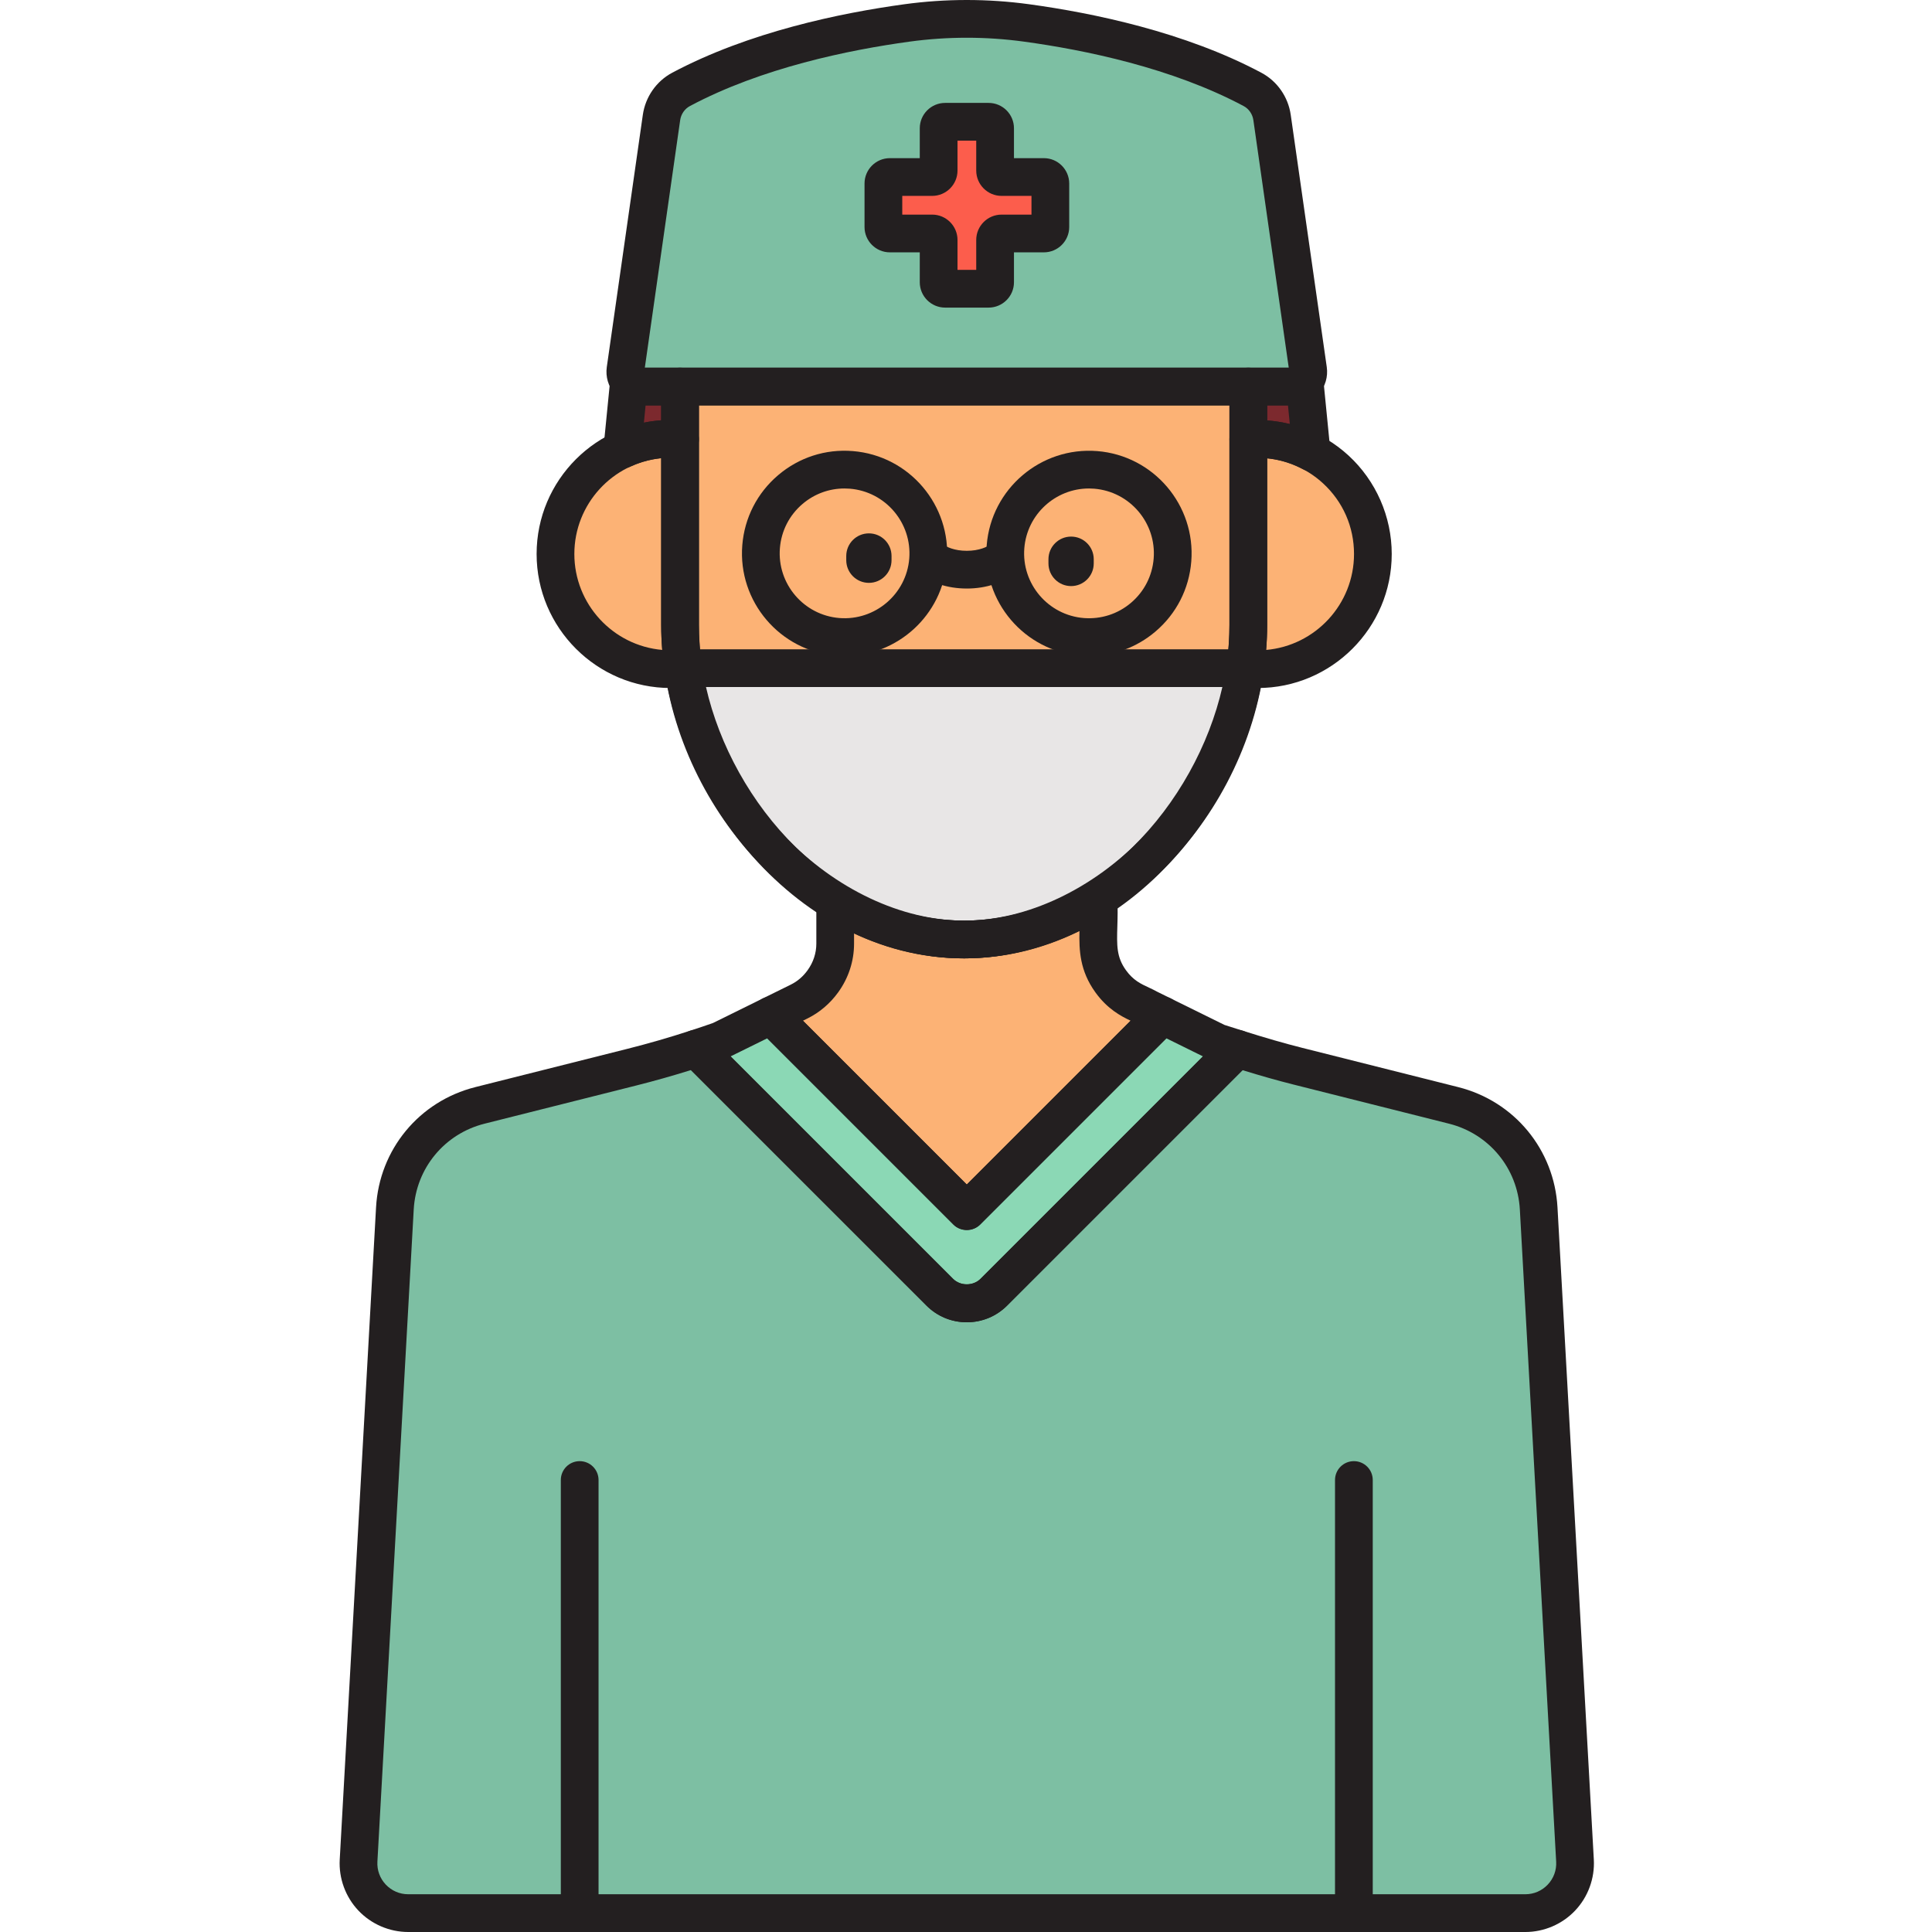 <svg height="512pt" viewBox="-90 0 512 512.004" width="512pt" xmlns="http://www.w3.org/2000/svg"><path d="m90.219 102.441v63.141c0 41.414 33.883 83.395 75.297 83.395s75.301-41.98 75.301-83.395v-63.141zm0 0" fill="#fcb275"/><path d="m91.074 177.07c5.492 37.344 36.867 71.91 74.445 71.91s68.953-34.566 74.441-71.91zm0 0" fill="#e8e6e6"/><path d="m256.66 97.984-9.551-66.848c-.453-3.16-2.359-5.941-5.176-7.441-19.957-10.637-44.195-15.469-59.863-17.613-10.25-1.402-21.016-1.465-31.73 0-15.668 2.145-39.906 6.977-59.859 17.613-2.816 1.504-4.727 4.285-5.176 7.445l-9.551 66.848c-.336 2.352 1.488 4.457 3.863 4.457h173.176c2.379-.004 4.203-2.109 3.867-4.461zm0 0" fill="#7dbfa3"/><path d="m186.637 46.914h-11.211c-.949 0-1.715-.766-1.715-1.715v-11.211c0-.949-.77-1.715-1.719-1.715h-11.527c-.949 0-1.715.766-1.715 1.715v11.211c0 .949-.77 1.715-1.715 1.715h-11.215c-.945 0-1.715.77-1.715 1.719v11.527c0 .949.77 1.715 1.715 1.715h11.215c.945 0 1.715.77 1.715 1.715v11.215c0 .945.766 1.715 1.715 1.715h11.527c.949 0 1.719-.77 1.719-1.715v-11.211c0-.949.766-1.715 1.715-1.715h11.211c.949 0 1.715-.77 1.715-1.719v-11.527c0-.945-.766-1.719-1.715-1.719zm0 0" fill="#fc5d4c"/><path d="m327.391 493.09-9.625-172.84c-.727-13.051-9.855-24.117-22.535-27.305l-41.359-10.41c-5.379-1.355-10.695-2.926-15.98-4.602l-64.527 64.527c-1.898 1.898-4.473 2.961-7.156 2.961-2.684 0-5.258-1.062-7.156-2.961l-64.566-64.566c-5.637 1.832-11.332 3.48-17.078 4.926l-40.223 10.125c-12.676 3.191-21.805 14.254-22.535 27.305l-9.625 172.84c-.422 7.555 5.594 13.914 13.156 13.914h296.055c7.566-.004 13.578-6.359 13.156-13.914zm0 0" fill="#7dbfa3"/><path d="m166.207 345.422c2.684 0 5.258-1.062 7.156-2.961l64.527-64.527c-1.766-.562-3.543-1.086-5.297-1.684l-10.133-4.996-4.367-2.152-51.887 51.887-51.887-51.887-4.367 2.152-9.07 4.473c-2.125.754-4.258 1.473-6.398 2.168l64.57 64.566c1.895 1.895 4.469 2.961 7.152 2.961zm0 0" fill="#8bd8b5"/><path d="m240.816 116.441v49.141c0 3.848-.293 7.699-.859 11.523 1.102.129 2.215.227 3.352.227 16.855 0 30.52-13.664 30.52-30.52 0-17.891-15.32-31.84-33.012-30.371zm0 0" fill="#fcb275"/><path d="m90.219 165.582v-49.184c-.82-.066-1.652-.102-2.492-.102-16.855 0-30.52 13.664-30.52 30.52 0 16.855 13.664 30.52 30.52 30.52 1.141 0 2.25-.098 3.352-.23-.562-3.824-.859-7.676-.859-11.523zm0 0" fill="#fcb275"/><path d="m218.094 269.102-3.797-1.875c-2.363-1.402-6.426-2.293-9.945-7.156-4.969-6.879-2.695-12.852-3.27-21.938-10.609 6.805-22.723 10.844-35.562 10.844-12.293 0-23.906-3.719-34.184-10.004v11.105c0 3.664-1.207 7.129-3.273 9.988-1.602 2.223-3.711 4.086-6.262 5.344l-2.711 1.336-4.77 2.352 51.887 51.891zm0 0" fill="#fcb275"/><path d="m255.727 101.113c-.711.805-1.754 1.328-2.93 1.328h-11.98v14c6.043-.504 11.793.828 16.766 3.469zm0 0" fill="#7c292e"/><path d="m87.727 116.297c.84 0 1.672.035 2.496.102 0-4.82 0-9.523 0-13.957h-10.602c-1.176 0-2.219-.523-2.93-1.328l-1.781 18.031c3.898-1.812 8.23-2.848 12.816-2.848zm0 0" fill="#7c292e"/><g fill="#231f20"><path d="m198.637 173.84c-.738 0-1.48-.027-2.227-.09-14.945-1.203-26.125-14.344-24.922-29.289 1.207-14.945 14.359-26.113 29.293-24.918 14.945 1.203 26.125 14.344 24.918 29.289-.582 7.238-3.953 13.82-9.484 18.527-4.961 4.223-11.133 6.48-17.578 6.48zm-.055-44.387c-8.859 0-16.402 6.832-17.125 15.816-.762 9.449 6.305 17.754 15.758 18.52 4.582.355 9.023-1.07 12.52-4.043 3.5-2.977 5.629-7.137 6-11.715.758-9.449-6.309-17.758-15.758-18.52-.469-.039-.934-.059-1.395-.059zm0 0"/><path d="m133.84 173.84c-.73 0-1.465-.027-2.203-.086-14.945-1.207-26.129-14.344-24.922-29.289.586-7.242 3.953-13.82 9.484-18.527 5.531-4.711 12.566-6.988 19.805-6.395 14.949 1.203 26.129 14.344 24.922 29.289-1.145 14.207-13.074 25.008-27.086 25.008zm-.047-44.387c-4.074 0-7.977 1.43-11.113 4.098-3.5 2.977-5.629 7.137-6 11.715-.758 9.449 6.309 17.758 15.762 18.52 9.438.75 17.754-6.305 18.52-15.758.758-9.449-6.309-17.758-15.758-18.52-.473-.035-.941-.055-1.41-.055zm22.152 18.977h.02zm0 0"/><path d="m166.207 155.969c-5.219 0-10.02-1.621-13.168-4.445-2.055-1.844-2.227-5.008-.383-7.062 1.844-2.055 5.008-2.227 7.062-.383.973.875 3.254 1.891 6.492 1.891 3.234 0 5.52-1.02 6.492-1.891 2.055-1.844 5.215-1.672 7.059.387 1.844 2.055 1.668 5.219-.383 7.059-3.152 2.824-7.953 4.445-13.172 4.445zm0 0"/><path d="m268.793 509.168c-2.762 0-5-2.234-5-5v-111.945c0-2.762 2.238-5 5-5s5 2.238 5 5v111.945c0 2.766-2.238 5-5 5zm0 0"/><path d="m63.621 509.168c-2.762 0-5-2.234-5-5v-111.945c0-2.762 2.238-5 5-5 2.762 0 5 2.238 5 5v111.945c0 2.766-2.238 5-5 5zm0 0"/><path d="m140.266 154.465c-3.312 0-6-2.688-6-6v-1.117c0-3.316 2.688-6 6-6 3.316 0 6 2.684 6 6v1.117c0 3.312-2.684 6-6 6zm0 0"/><path d="m193.852 155.32c-3.312 0-6-2.688-6-6v-1.117c0-3.316 2.688-6 6-6s6 2.684 6 6v1.117c0 3.312-2.688 6-6 6zm0 0"/><path d="m171.992 81.52h-11.523c-3.707 0-6.719-3.012-6.719-6.715v-7.93h-7.926c-3.703 0-6.715-3.012-6.715-6.715v-11.527c0-3.703 3.012-6.719 6.715-6.719h7.926v-7.926c0-3.703 3.012-6.715 6.719-6.715h11.523c3.707 0 6.719 3.012 6.719 6.715v7.926h7.926c3.703 0 6.715 3.016 6.715 6.719v11.527c0 3.703-3.012 6.715-6.715 6.715h-7.926v7.93c0 3.703-3.012 6.715-6.719 6.715zm-8.242-10h4.961v-7.93c0-3.703 3.012-6.715 6.715-6.715h7.926v-4.961h-7.926c-3.703 0-6.715-3.012-6.715-6.715v-7.926h-4.961v7.926c0 3.703-3.012 6.715-6.715 6.715h-7.926v4.961h7.926c3.703 0 6.715 3.012 6.715 6.715zm22.887-19.602h.02zm0 0"/><path d="m314.234 512.004h-296.055c-4.973 0-9.785-2.074-13.207-5.688-3.418-3.613-5.219-8.535-4.941-13.504l9.625-172.84c.852-15.32 11.422-28.129 26.305-31.875l40.223-10.125c5.559-1.398 11.195-3.023 16.75-4.832 1.793-.582 3.758-.109 5.082 1.219l64.57 64.566c1.918 1.914 5.316 1.918 7.242 0l64.523-64.527c1.32-1.32 3.27-1.793 5.051-1.23 5.832 1.852 10.961 3.332 15.688 4.52l41.359 10.41c14.879 3.746 25.453 16.555 26.305 31.875l9.629 172.84c.273 4.969-1.527 9.891-4.949 13.504-3.41 3.613-8.227 5.688-13.199 5.688zm-221.133-228.422c-4.816 1.504-9.672 2.879-14.473 4.086l-40.227 10.125c-10.613 2.672-18.152 11.809-18.762 22.734l-9.625 172.84c-.125 2.266.664 4.426 2.223 6.074 1.562 1.648 3.672 2.559 5.941 2.559h296.055c2.27 0 4.379-.91 5.941-2.559 1.562-1.648 2.352-3.809 2.227-6.074l-9.625-172.84c-.613-10.926-8.152-20.062-18.766-22.734l-41.359-10.41c-4.113-1.035-8.512-2.277-13.363-3.777l-62.387 62.387c-2.859 2.855-6.656 4.426-10.691 4.426-4.039 0-7.836-1.57-10.691-4.426zm0 0"/><path d="m166.207 350.422c-4.039 0-7.832-1.57-10.691-4.43l-64.566-64.562c-1.23-1.23-1.73-3.012-1.328-4.703.406-1.691 1.66-3.047 3.312-3.586 2.012-.656 4.012-1.328 6-2.027l13.176-6.496c1.918-.949 4.23-.566 5.742.949l48.355 48.352 48.352-48.352c1.516-1.516 3.828-1.898 5.746-.949l14.199 7c1.031.344 2.07.664 3.109.988l1.789.559c1.664.527 2.934 1.887 3.348 3.582.414 1.695-.09 3.484-1.324 4.719l-64.527 64.527c-2.855 2.859-6.652 4.43-10.691 4.43zm-62.59-70.469 58.969 58.969c1.922 1.918 5.32 1.918 7.242 0l58.969-58.969-9.699-4.785-49.355 49.359c-1.875 1.875-5.195 1.875-7.07 0l-49.355-49.355zm0 0"/><path d="m243.309 182.332c-1.195 0-2.414-.082-3.945-.262-1.34-.16-2.559-.855-3.379-1.93-.82-1.07-1.172-2.43-.977-3.766.535-3.625.805-7.254.805-10.793v-49.141c0-2.602 1.996-4.77 4.586-4.984 9.863-.824 19.695 2.562 26.984 9.27 7.273 6.691 11.441 16.203 11.441 26.086.004 19.586-15.93 35.52-35.516 35.52zm2.508-60.871v44.121c0 2.199-.09 4.418-.273 6.656 13.031-1.133 23.285-12.105 23.285-25.422 0-7.203-2.918-13.855-8.215-18.73-4.105-3.777-9.324-6.086-14.797-6.625zm0 0"/><path d="m87.727 182.332c-19.586 0-35.52-15.934-35.52-35.52s15.934-35.52 35.52-35.52c.98 0 1.945.043 2.902.121 2.594.215 4.594 2.383 4.594 4.984v49.184c0 3.539.27 7.168.805 10.793.195 1.336-.156 2.695-.977 3.766-.82 1.074-2.039 1.77-3.379 1.93-.949.113-2.391.262-3.945.262zm-2.508-60.914c-12.898 1.262-23.012 12.168-23.012 25.395 0 13.32 10.258 24.289 23.285 25.422-.18-2.234-.27-4.457-.27-6.652v-44.164zm0 0"/><path d="m165.516 253.977c-37.598 0-73.211-34.172-79.387-76.18-.211-1.438.211-2.895 1.164-3.996.949-1.098 2.332-1.73 3.781-1.73h148.887c1.453 0 2.836.633 3.785 1.73.949 1.102 1.375 2.559 1.164 3.996-6.18 42.008-41.793 76.18-79.395 76.18zm-68.422-71.906c7.008 30.789 33.793 61.91 68.422 61.91 34.633 0 61.418-31.121 68.426-61.91zm0 0"/><path d="m166.207 325.988c-1.324 0-2.598-.523-3.535-1.461l-51.887-51.891c-1.141-1.141-1.664-2.758-1.398-4.348.262-1.594 1.273-2.961 2.723-3.672l7.477-3.688c1.738-.859 3.227-2.129 4.422-3.789 1.523-2.102 2.328-4.543 2.328-7.062v-11.102c0-1.809.977-3.477 2.555-4.363s3.508-.848 5.055.098c10.055 6.148 20.68 9.266 31.574 9.266 11.242 0 22.609-3.477 32.863-10.055 1.496-.957 3.379-1.051 4.957-.254 1.582.801 2.621 2.379 2.734 4.148.18 2.848.102 5.391.035 7.637-.152 5.094-.246 8.168 2.297 11.688 1.926 2.668 3.945 3.602 6.082 4.59.801.375 1.531.723 2.172 1.086l3.648 1.797c1.445.711 2.457 2.082 2.723 3.672.262 1.59-.258 3.207-1.398 4.348l-51.891 51.891c-.938.938-2.207 1.465-3.535 1.465zm-43.418-55.488 43.418 43.418 43.418-43.418c-2.574-1.211-6.148-3.105-9.324-7.5-4.129-5.715-4.352-11.102-4.234-16.309-9.758 4.789-20.176 7.289-30.551 7.289-10.02 0-19.801-2.227-29.184-6.633v2.73c0 4.633-1.457 9.102-4.219 12.922-2.133 2.949-4.934 5.332-8.105 6.898zm0 0"/><path d="m252.797 107.441h-173.176c-2.586 0-5.035-1.121-6.727-3.07-1.691-1.953-2.453-4.539-2.09-7.094l9.551-66.848c.68-4.746 3.586-8.914 7.773-11.148 20.312-10.824 44.676-15.848 61.535-18.156 10.98-1.5 22.113-1.5 33.086 0 16.863 2.309 41.227 7.332 61.535 18.156 4.191 2.234 7.098 6.402 7.773 11.148l9.551 66.848c.367 2.555-.395 5.141-2.086 7.094-1.695 1.949-4.145 3.07-6.727 3.07zm-1.086-8.75h.02zm-170.828-1.25h170.648l-9.375-65.598c-.227-1.602-1.191-3-2.578-3.738-19.004-10.129-42.133-14.875-58.188-17.07-10.074-1.379-20.293-1.379-30.375 0-16.051 2.195-39.18 6.938-58.188 17.07-1.383.738-2.348 2.137-2.578 3.738zm0 0"/><path d="m165.516 253.977c-45.957 0-80.297-46.668-80.297-88.395v-63.141c0-2.762 2.238-5 5-5h150.594c2.762 0 5 2.238 5 5v63.141c.004 41.727-34.336 88.395-80.297 88.395zm-70.297-146.535v58.141c0 44.871 37.113 78.398 70.297 78.398 33.188 0 70.297-33.527 70.297-78.398v-58.141zm0 0"/><path d="m257.582 124.91c-.801 0-1.605-.195-2.344-.586-4.332-2.301-9.176-3.301-14.008-2.902-1.402.113-2.773-.355-3.801-1.305-1.031-.945-1.613-2.281-1.613-3.676v-14c0-2.762 2.238-5 5-5h11.516c1.312-1.215 3.195-1.648 4.926-1.09 1.898.609 3.25 2.289 3.445 4.27l1.855 18.797c.184 1.832-.66 3.617-2.188 4.645-.844.562-1.812.848-2.789.848zm-11.766-13.484c2.023.145 4.027.465 6 .957l-.488-4.941h-5.512zm0 0"/><path d="m74.91 124.145c-1.02 0-2.035-.312-2.898-.922-1.461-1.039-2.258-2.781-2.082-4.566l1.785-18.035c.195-1.98 1.547-3.656 3.441-4.266 1.734-.562 3.613-.129 4.926 1.086h10.141c2.762 0 5 2.238 5 5v13.957c0 1.398-.586 2.73-1.613 3.676-1.027.949-2.406 1.414-3.797 1.309-4.309-.355-8.738.414-12.797 2.297-.676.312-1.391.465-2.105.465zm6.176-16.703-.449 4.574c1.508-.312 3.039-.523 4.582-.633v-3.941zm0 0"/></g></svg>